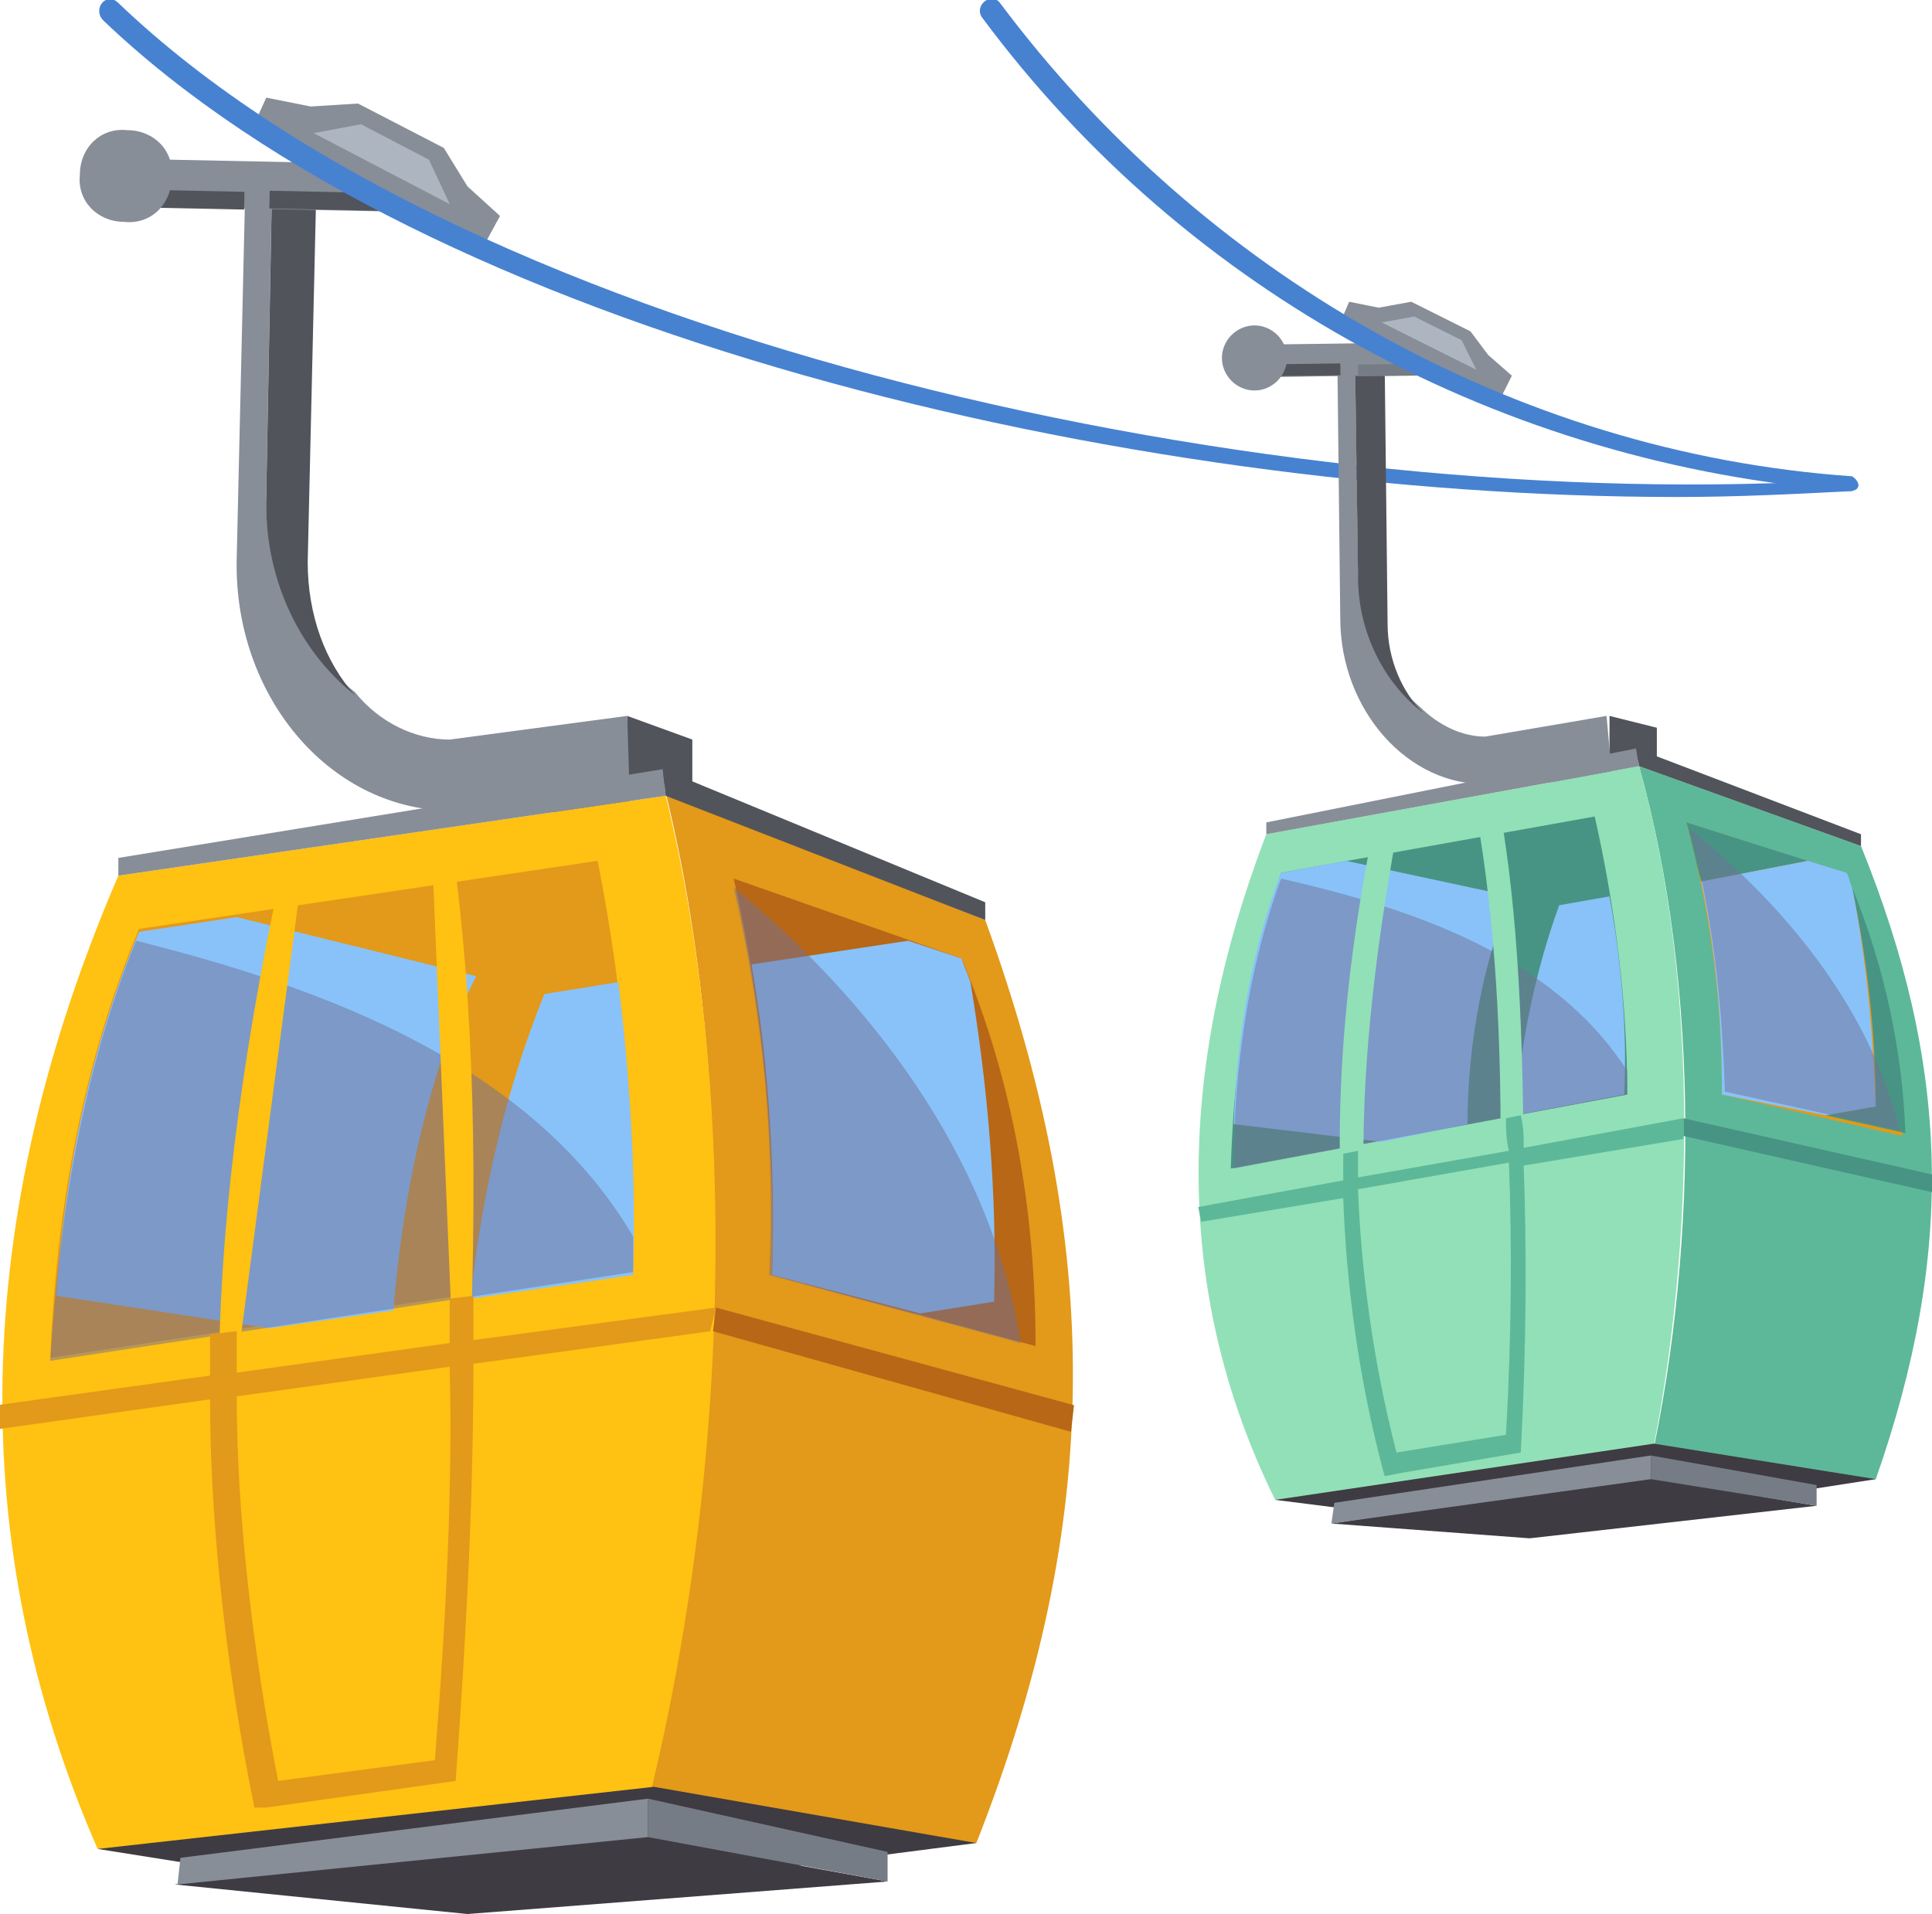 <?xml version="1.0" encoding="utf-8"?>
<!-- Generator: Adobe Illustrator 23.0.3, SVG Export Plug-In . SVG Version: 6.00 Build 0)  -->
<svg version="1.1" id="Layer_1" xmlns="http://www.w3.org/2000/svg" xmlns:xlink="http://www.w3.org/1999/xlink" x="0px" y="0px"
	 viewBox="0 0 65.3 64.7" style="enable-background:new 0 0 65.3 64.7;" xml:space="preserve">
<style type="text/css">
	.st0{fill:#51545B;}
	.st1{fill:#878E98;}
	.st2{fill:#E39919;}
	.st3{fill:#FFC112;}
	.st4{fill:#3E3B42;}
	.st5{fill:#B76716;}
	.st6{fill:#767C85;}
	.st7{fill:#89C2F8;}
	.st8{opacity:0.5;fill:#707099;enable-background:new    ;}
	.st9{fill:#ADB6C0;}
	.st10{fill:#4782D1;}
	.st11{fill:#5CB899;}
	.st12{fill:#92E0B7;}
	.st13{fill:#489484;}
</style>
<polygon class="st0" points="23.4,26.5 21.1,26.5 21.2,24.2 23.4,25 "/>
<path class="st1" d="M9,16.6L9.2,5.9H8.3L8,18.9c-0.1,4.6,3.1,8.4,7.1,8.5l6.2,0.1l-0.1-3.3l-6,0.8c-1.2,0-2.4-0.6-3.2-1.6
	C10.1,21.9,8.9,19.4,9,16.6z"/>
<path class="st0" d="M10.7,6H9.2L9,16.7c-0.1,2.8,1.1,5.3,3,6.8c-1-1.1-1.6-2.7-1.6-4.5L10.7,6z"/>
<path class="st2" d="M33.3,31.1l-10.8-4.3c2.7,11,1.9,24.7-1.1,35.6L33,62.3C37.3,51.4,37.3,42.1,33.3,31.1z"/>
<path class="st3" d="M22.5,26.9L4,29.6c-5,11.6-5.2,22.6-0.7,32.9h18.2C24.5,51.5,25.2,37.9,22.5,26.9z"/>
<polygon class="st4" points="15.9,64.5 3.3,62.5 22.1,60.4 33,62.3 "/>
<path class="st2" d="M4.7,31.4l15.5-2.3c0.9,4.6,1.3,9.2,1.2,13.8l-19.7,3C1.9,40.9,2.8,35.9,4.7,31.4z"/>
<path class="st5" d="M24.8,29.7l7.7,2.7c1.8,4.3,2.5,8.7,2.5,13.1l-8.9-2.4C26.2,38.4,25.8,34.2,24.8,29.7z"/>
<polygon class="st4" points="15.8,64.7 5.9,63.7 21.2,62 30,63.6 "/>
<polygon class="st1" points="21.9,62.1 6,63.7 6.1,62.8 21.9,60.8 "/>
<polygon class="st6" points="30,62.6 21.9,60.8 21.9,62.1 30,63.6 "/>
<path class="st7" d="M16.1,33c-1.5,2.8-2.5,7.3-2.8,11.3l-4.2,0.6l-7.2-1.1c0.3-4.3,1.2-8.5,2.8-12.3L8,31L16.1,33z M18.4,33.6
	c-1.3,3.2-2.1,6.7-2.5,10.3l5.5-0.8c0.1-3.4-0.1-6.6-0.5-9.9L18.4,33.6z M32.8,33.2c-0.1-0.3-0.2-0.5-0.3-0.8l-1.8-0.6l-5.3,0.8
	c0.6,3.5,0.8,6.9,0.7,10.5l5,1.3l2.5-0.4C33.7,40.4,33.4,36.8,32.8,33.2z"/>
<path class="st8" d="M4.6,31.8C2.8,36.2,2,41.1,1.7,46l19.7-3c0-0.4,0-0.8,0-1.2C18,36,11,33.4,4.6,31.8z"/>
<path class="st8" d="M24.8,30c1,4.4,1.4,8.6,1.2,13.1l8.5,2.3C33.5,39,29.3,33.7,24.8,30z"/>
<path class="st3" d="M7.9,47l-0.5-0.3c0-4.9,0.7-10.7,2.1-17.2l0.7,0.1L7.9,47z"/>
<path class="st3" d="M15.8,47.7l-0.4,0.2l-0.8-19.1l0.7-0.1C16,33.8,16.2,39.8,15.8,47.7z"/>
<polygon class="st5" points="36.2,48.4 24.1,45 24.2,44.2 36.3,47.5 "/>
<path class="st2" d="M24.2,44.2L16,45.3c0-0.5,0-1,0-1.5l-0.8,0.1c0,0.5,0,1,0,1.5l-7.2,1c0-0.5,0-1,0-1.4l-0.9,0.1
	c0,0.5,0,0.9,0,1.4l-7.2,1l0.1,0.8l7.1-1c0,4,0.5,8.9,1.5,13.8l0.4,0l0,0l6.4-0.9c0.4-5.4,0.6-10,0.6-14.1l8-1.1L24.2,44.2z
	 M14.7,59.5l-5.3,0.7c-0.9-4.6-1.4-9.2-1.4-13l7.2-1C15.3,50.1,15.1,54.4,14.7,59.5z"/>
<polygon class="st1" points="4,29.6 4,29 22.4,26 22.5,26.9 "/>
<polygon class="st0" points="33.3,31.1 22.5,26.9 22.4,26 33.3,30.5 "/>
<rect x="8.8" y="2.1" transform="matrix(2.060189e-02 -1 1 2.060189e-02 3.085 15.747)" class="st1" width="1.6" height="8.4"/>
<rect x="6.2" y="4.9" transform="matrix(2.059990e-02 -1 1 2.059990e-02 -0.477 13.107)" class="st0" width="0.6" height="3.7"/>
<rect x="11.2" y="4.5" transform="matrix(2.060151e-02 -1 1 2.060151e-02 4.373 18.155)" class="st0" width="0.6" height="4.6"/>
<polygon class="st1" points="16.3,8.4 8.5,4.4 9,3.3 10.5,3.6 12.1,3.5 15,5 15.8,6.3 16.9,7.3 "/>
<path class="st1" d="M5.8,6c0,0.9-0.7,1.6-1.6,1.5c-0.9,0-1.6-0.7-1.5-1.6c0-0.9,0.7-1.6,1.6-1.5C5.2,4.4,5.9,5.1,5.8,6z"/>
<polygon class="st9" points="10.6,4.5 15.2,6.9 14.5,5.4 12.2,4.2 "/>
<path class="st10" d="M56.7,16.8c-18.8,0-42.2-5.6-53.2-16.1C3.1,0.3,3.6-0.3,4,0.1c12,11.5,39.3,17.4,58.6,16.1v0.4
	C60.7,16.7,58.7,16.8,56.7,16.8z"/>
<polygon class="st0" points="56,25.7 54.4,25.7 54.4,24.2 56,24.6 "/>
<path class="st1" d="M45.9,19.3L45.8,12h-0.6l0.1,8.9c0,3.1,2.3,5.7,5,5.6l4.2-0.1l-0.2-2.2l-4.1,0.7c-0.8,0-1.6-0.4-2.2-1
	C46.8,22.9,46,21.2,45.9,19.3z"/>
<path class="st0" d="M46.8,12.2h-1l0.1,7.3c0,1.9,0.9,3.6,2.2,4.6c-0.7-0.7-1.2-1.8-1.2-3L46.8,12.2z"/>
<path class="st11" d="M62.9,28.6l-7.5-2.7c2.1,7.5,2,16.8,0.2,24.4l7.8-0.3C66.1,42.3,65.9,36,62.9,28.6z"/>
<path class="st12" d="M55.4,25.9l-12.6,2.3c-3.1,8.1-3.1,15.6,0.3,22.5l12.5-0.4C57.3,42.7,57.5,33.4,55.4,25.9z"/>
<polygon class="st4" points="51.8,51.8 43.1,50.7 55.9,48.8 63.4,50 "/>
<path class="st13" d="M43.3,29.5l10.6-1.9c0.7,3.1,1.1,6.3,1.1,9.4l-13.4,2.5C41.7,36,42.2,32.6,43.3,29.5z"/>
<path class="st2" d="M57,27.8l5.3,1.7c1.3,2.9,1.9,5.9,2,8.9L58.2,37C58.2,33.7,57.8,30.9,57,27.8z"/>
<polygon class="st4" points="51.7,52 45,51.5 55.4,49.9 61.4,50.9 "/>
<polygon class="st1" points="55.8,50 45,51.5 45.1,50.8 55.8,49.2 "/>
<polygon class="st6" points="61.4,50.2 55.8,49.2 55.8,50 61.4,50.9 "/>
<path class="st13" d="M61.7,37.7l2.7,0.6c-0.1-2.8-0.7-5.6-1.8-8.3c0.5,2.4,0.8,4.9,0.8,7.4L61.7,37.7z"/>
<path class="st13" d="M57,27.8c0.2,0.7,0.3,1.3,0.5,2l3.6-0.7L57,27.8z"/>
<g>
	<path class="st7" d="M43.3,29.5c-1,2.6-1.5,5.5-1.6,8.5l5,0.6l2.9-0.6c0-2.8,0.6-5.8,1.5-7.7l-5.6-1.2L43.3,29.5z"/>
	<path class="st7" d="M52.7,30.6c-0.8,2.2-1.3,4.6-1.5,7.1l3.7-0.7c0.1-2.2-0.1-4.5-0.5-6.7L52.7,30.6z"/>
	<path class="st7" d="M62.6,30c-0.1-0.2-0.1-0.4-0.2-0.5l-1.3-0.4l-3.6,0.7c0.5,2.4,0.7,4.7,0.7,7.2l3.5,0.7l1.7-0.3
		C63.3,34.9,63.1,32.5,62.6,30z"/>
</g>
<path class="st8" d="M43.3,29.7c-1.1,3-1.6,6.4-1.6,9.8L55,37c0-0.3,0-0.5,0-0.8C52.5,32.3,47.7,30.7,43.3,29.7z"/>
<path class="st8" d="M57.1,28c0.8,3,1.1,5.8,1.2,8.9l5.9,1.3C63.2,34,60.2,30.5,57.1,28z"/>
<path class="st12" d="M45.3,39.9c-0.1-3.4,0.2-7.3,1.1-11.8l0.8,0.1c-0.8,4.4-1.2,8.4-1.1,11.7H45.3z"/>
<path class="st12" d="M51.5,40.3h-0.8c0.1-5.3-0.2-9.4-0.8-12.8l0.8-0.1C51.3,30.8,51.5,34.9,51.5,40.3z"/>
<polygon class="st13" points="65.3,40.3 56.9,38.4 56.9,37.8 65.3,39.7 "/>
<path class="st11" d="M56.9,37.8l-5.4,1c0-0.4,0-0.7-0.1-1.1l-0.5,0.1c0,0.3,0,0.7,0.1,1.1l-5.1,0.9c0-0.3,0-0.6,0-0.9l-0.5,0.1
	c0,0.3,0,0.6,0,0.9l-4.9,0.9l0.1,0.5l4.8-0.8c0.1,2.8,0.5,6.1,1.4,9.4l0.5-0.1c0,0,0,0,0,0l4.1-0.7c0.2-3.7,0.2-6.9,0.1-9.7l5.4-0.9
	V37.8z M50.9,48.5l-3.7,0.6c-0.8-3.1-1.2-6.2-1.3-8.9l5.1-0.9C51.1,42,51.1,45,50.9,48.5z"/>
<polygon class="st1" points="42.8,28.2 42.8,27.8 55.3,25.3 55.4,25.9 "/>
<polygon class="st0" points="62.9,28.6 55.4,25.9 55.3,25.3 62.9,28.2 "/>
<rect x="43.2" y="11.6" transform="matrix(1 -1.385273e-02 1.385273e-02 1 -0.164 0.64)" class="st1" width="5.8" height="1.1"/>
<rect x="42.7" y="12.3" transform="matrix(1 -1.384901e-02 1.384901e-02 1 -0.169 0.611)" class="st0" width="2.6" height="0.4"/>
<rect x="45.9" y="12.3" transform="matrix(1 -1.385641e-02 1.385641e-02 1 -0.169 0.659)" class="st6" width="3.1" height="0.4"/>
<polygon class="st1" points="50.7,13.5 45.3,10.9 45.6,10.2 46.6,10.4 47.7,10.2 49.7,11.2 50.3,12 51.1,12.7 "/>
<path class="st1" d="M43.5,12.1c0,0.6-0.5,1.1-1.1,1.1s-1.1-0.5-1.1-1.1s0.5-1.1,1.1-1.1S43.5,11.5,43.5,12.1z"/>
<polygon class="st9" points="46.7,10.9 49.9,12.5 49.4,11.5 47.8,10.7 "/>
<path class="st10" d="M62.5,16.6c-11.7-0.9-22.4-6.7-29.3-16c-0.3-0.4,0.3-0.9,0.6-0.5c6.8,9.1,17.3,15.2,28.8,16
	C62.9,16.3,62.9,16.6,62.5,16.6z"/>
</svg>

